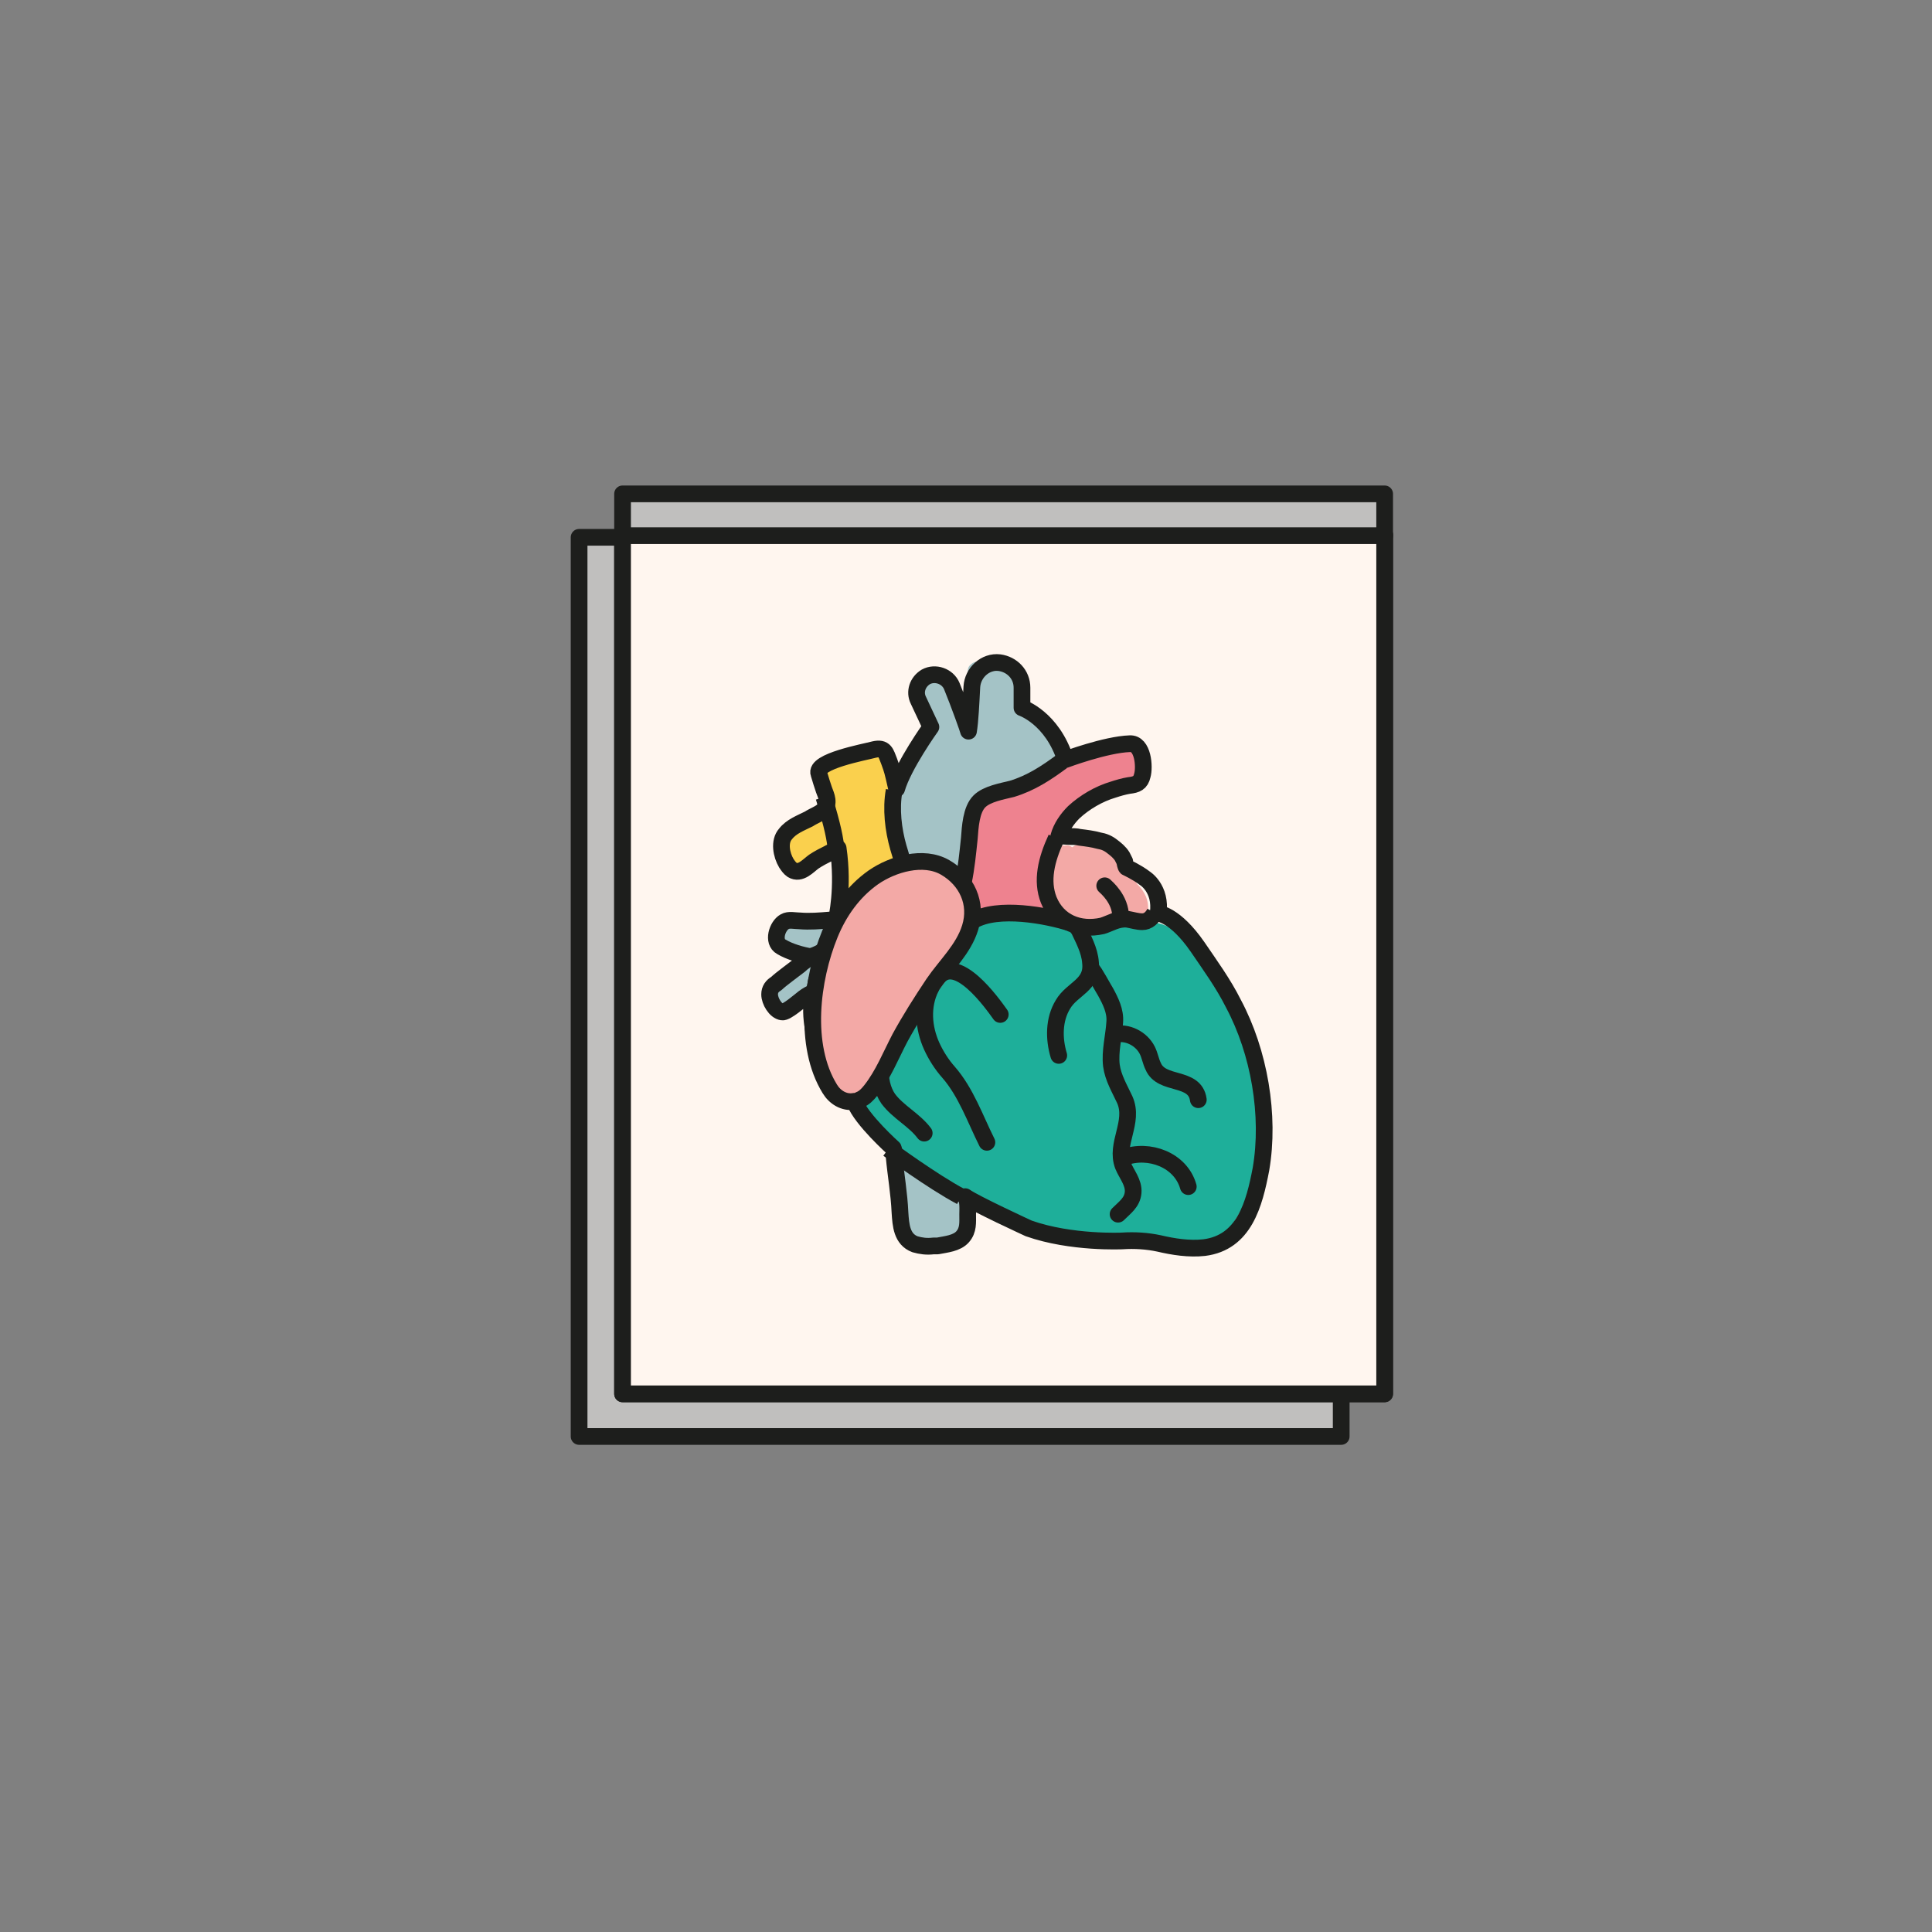 <?xml version="1.0" encoding="utf-8"?>
<!-- Generator: Adobe Illustrator 19.1.0, SVG Export Plug-In . SVG Version: 6.00 Build 0)  -->
<svg version="1.1" id="Capa_1" xmlns="http://www.w3.org/2000/svg" xmlns:xlink="http://www.w3.org/1999/xlink" x="0px" y="0px"
	 viewBox="0 0 231.2 231.2" style="enable-background:new 0 0 231.2 231.2;" xml:space="preserve">
<rect x="0" y="0" width="231.2" height="231.2" fill="#808080" stroke="none"/>
<style type="text/css">
	.st0{fill:#E74C40;stroke:#000000;stroke-width:2;stroke-miterlimit:10;}
	.st1{fill:#BCA26C;stroke:#1D1E1C;stroke-width:2;stroke-miterlimit:10;}
	.st2{fill:#FFFFFF;stroke:#1D1E1C;stroke-width:2;stroke-miterlimit:10;}
	.st3{fill:#DE3A28;stroke:#1D1E1C;stroke-width:2;stroke-miterlimit:10;}
	.st4{fill:#F8EEE1;stroke:#1D1D1B;stroke-width:2;stroke-linecap:round;stroke-linejoin:round;stroke-miterlimit:10;}
	.st5{fill:#CD8C94;stroke:#1D1D1B;stroke-width:2;stroke-linecap:round;stroke-linejoin:round;stroke-miterlimit:10;}
	.st6{fill:#FFC1C8;stroke:#1D1D1B;stroke-width:2;stroke-linecap:round;stroke-linejoin:round;stroke-miterlimit:10;}
	.st7{fill:none;stroke:#1D1D1B;stroke-width:2;stroke-linecap:round;stroke-linejoin:round;stroke-miterlimit:10;}
	.st8{fill:#8DA6A6;stroke:#1E1E1C;stroke-width:2;stroke-linecap:round;stroke-linejoin:round;stroke-miterlimit:10;}
	.st9{fill:#A4C3C6;stroke:#1E1E1C;stroke-width:2;stroke-linecap:round;stroke-linejoin:round;stroke-miterlimit:10;}
	.st10{fill:url(#);}
	.st11{fill:#E4E4E4;stroke:#1D1E1C;stroke-width:2;stroke-linecap:round;stroke-linejoin:round;stroke-miterlimit:10;}
	.st12{fill:#ED7069;stroke:#1D1D1B;stroke-width:2;stroke-linecap:round;stroke-linejoin:round;stroke-miterlimit:10;}
	.st13{fill:#1D508A;}
	.st14{fill:#1D508A;stroke:#1D1D1B;stroke-width:2;stroke-linecap:round;stroke-linejoin:round;stroke-miterlimit:10;}
	.st15{fill:#F1A4AB;stroke:#1D1D1B;stroke-width:2;stroke-linecap:round;stroke-linejoin:round;stroke-miterlimit:10;}
	.st16{fill:#1D1D1B;}
	.st17{fill:#989899;stroke:#1D1D1B;stroke-width:2;stroke-linecap:round;stroke-linejoin:round;stroke-miterlimit:10;}
	.st18{fill:#717171;stroke:#1D1D1B;stroke-width:2;stroke-linecap:round;stroke-linejoin:round;stroke-miterlimit:10;}
	.st19{fill:#BCBABB;stroke:#1D1D1B;stroke-width:2;stroke-linecap:round;stroke-linejoin:round;stroke-miterlimit:10;}
	.st20{fill:#64B5B2;}
	.st21{fill:#1D1E1C;}
	.st22{fill:#549793;}
	.st23{fill:#EEC44D;}
	.st24{fill:#D4AC46;}
	.st25{fill:#3B97D0;}
	.st26{fill:#3586B1;}
	.st27{fill:#E84E42;}
	.st28{fill:#D54037;}
	.st29{fill:#CECECD;stroke:#1D1E1C;stroke-width:2;stroke-linecap:round;stroke-linejoin:round;stroke-miterlimit:10;}
	.st30{fill:none;stroke:#1D1E1C;stroke-width:2;stroke-linecap:round;stroke-linejoin:round;stroke-miterlimit:10;}
	.st31{fill:#FFFFFF;stroke:#1E1E1C;stroke-width:2;stroke-linecap:round;stroke-linejoin:round;stroke-miterlimit:10;}
	.st32{fill:#C1737F;stroke:#1D1E1C;stroke-width:2;stroke-linecap:round;stroke-linejoin:round;stroke-miterlimit:10;}
	.st33{fill:#D4AC46;stroke:#1D1E1C;stroke-width:2;stroke-linecap:round;stroke-linejoin:round;stroke-miterlimit:10;}
	.st34{fill:#EEC44D;stroke:#1D1E1C;stroke-width:2;stroke-linecap:round;stroke-linejoin:round;stroke-miterlimit:10;}
	.st35{fill:#F7F7F5;stroke:#1D1D1B;stroke-width:2;stroke-miterlimit:10;}
	.st36{fill:#C9C8B8;stroke:#1D1D1B;stroke-width:2;stroke-miterlimit:10;}
	.st37{fill:none;stroke:#1D1D1B;stroke-width:2;stroke-miterlimit:10;}
	.st38{fill:#DD3D27;stroke:#1D1D1B;stroke-width:2;stroke-miterlimit:10;}
	.st39{clip-path:url(#SVGID_2_);fill:#FAD14D;stroke:#1D1E1C;stroke-width:2;stroke-miterlimit:10;}
	
		.st40{clip-path:url(#SVGID_2_);fill:#325B59;stroke:#1D1D1B;stroke-width:2;stroke-linecap:round;stroke-linejoin:round;stroke-miterlimit:10;}
	.st41{clip-path:url(#SVGID_2_);}
	.st42{fill:#F7F7F5;stroke:#1D1D1B;stroke-width:2;stroke-linecap:round;stroke-linejoin:round;stroke-miterlimit:10;}
	
		.st43{clip-path:url(#SVGID_2_);fill:#65C1BE;stroke:#1D1D1B;stroke-width:2;stroke-linecap:round;stroke-linejoin:round;stroke-miterlimit:10;}
	
		.st44{clip-path:url(#SVGID_2_);fill:#417C79;stroke:#1D1D1B;stroke-width:2;stroke-linecap:round;stroke-linejoin:round;stroke-miterlimit:10;}
	
		.st45{clip-path:url(#SVGID_2_);fill:#26283D;stroke:#1D1D1B;stroke-width:2;stroke-linecap:round;stroke-linejoin:round;stroke-miterlimit:10;}
	
		.st46{clip-path:url(#SVGID_2_);fill:none;stroke:#1D1D1B;stroke-width:2;stroke-linecap:round;stroke-linejoin:round;stroke-miterlimit:10;}
	
		.st47{clip-path:url(#SVGID_2_);fill:#AD6159;stroke:#1E1E1C;stroke-width:2;stroke-linecap:round;stroke-linejoin:round;stroke-miterlimit:10;}
	
		.st48{clip-path:url(#SVGID_2_);fill:#E88676;stroke:#1E1E1C;stroke-width:2;stroke-linecap:round;stroke-linejoin:round;stroke-miterlimit:10;}
	.st49{opacity:0.63;clip-path:url(#SVGID_2_);}
	.st50{fill:#FFFFFF;}
	.st51{opacity:0.36;fill:#FFFFFF;}
	.st52{opacity:0.23;}
	.st53{opacity:0.23;clip-path:url(#SVGID_2_);}
	.st54{fill:#5F999F;stroke:#1D1E1C;stroke-width:2;stroke-miterlimit:10;}
	.st55{fill:#77C1C5;stroke:#1D1E1C;stroke-width:2;stroke-miterlimit:10;}
	.st56{fill:#FBD943;stroke:#000100;stroke-width:2;stroke-miterlimit:10;}
	.st57{fill:#F1F1F1;stroke:#1D1D1B;stroke-width:2;stroke-miterlimit:10;}
	.st58{fill:#FF5546;stroke:#1D1D1B;stroke-width:2;stroke-linecap:round;stroke-miterlimit:10;}
	.st59{fill:#FF5546;stroke:#1D1D1B;stroke-width:2;stroke-miterlimit:10;}
	.st60{fill:#FFBE4A;stroke:#1E1E1C;stroke-width:2;stroke-linecap:square;stroke-linejoin:bevel;stroke-miterlimit:10;}
	.st61{stroke:#1D1E1C;stroke-width:2;stroke-miterlimit:10;}
	.st62{fill:#DDA345;}
	.st63{fill:#1E1E1C;}
	.st64{fill:#458353;}
	.st65{fill:#CB3524;stroke:#000000;stroke-width:2;stroke-linecap:round;stroke-linejoin:round;stroke-miterlimit:10;}
	.st66{fill:#DC3D26;stroke:#000000;stroke-width:2;stroke-linecap:round;stroke-linejoin:round;stroke-miterlimit:10;}
	.st67{fill:#1E508B;}
	.st68{fill:#E3AA24;stroke:#000000;stroke-width:2;stroke-linecap:round;stroke-linejoin:round;stroke-miterlimit:10;}
	.st69{fill:#3CA3DB;}
	.st70{fill:#E78476;stroke:#000000;stroke-width:2;stroke-linecap:round;stroke-linejoin:round;stroke-miterlimit:10;}
	.st71{fill:#D2756C;}
	.st72{fill:#C0BFBE;stroke:#1D1E1C;stroke-width:2;stroke-linecap:round;stroke-linejoin:round;stroke-miterlimit:10;}
	.st73{fill:#F4F4F2;stroke:#1D1E1C;stroke-width:2;stroke-linecap:round;stroke-linejoin:round;stroke-miterlimit:10;}
	.st74{fill:#FFF6EF;stroke:#1D1E1C;stroke-width:2;stroke-linecap:round;stroke-linejoin:round;stroke-miterlimit:10;}
	.st75{fill:#F3A9A6;}
	.st76{fill:#1EAF9A;}
	.st77{fill:#EE828F;}
	.st78{fill:#A4C3C6;}
	.st79{fill:#FAD04D;}
	.st80{fill:none;stroke:#1D1E1C;stroke-width:2;stroke-miterlimit:10;}
	.st81{fill:#F3A9A6;stroke:#1D1E1C;stroke-width:2;stroke-miterlimit:10;}
	.st82{fill:#FFFFFF;stroke:#1D1D1B;stroke-width:2;stroke-linecap:round;stroke-linejoin:round;stroke-miterlimit:10;}
	.st83{fill:#E2D0B3;stroke:#1D1D1B;stroke-width:2;stroke-linecap:round;stroke-linejoin:round;stroke-miterlimit:10;}
	.st84{fill:#C6B399;stroke:#1D1D1B;stroke-width:2;stroke-linecap:round;stroke-linejoin:round;stroke-miterlimit:10;}
	.st85{fill:#9B9A9A;stroke:#1D1D1B;stroke-width:2;stroke-linecap:round;stroke-linejoin:round;stroke-miterlimit:10;}
	.st86{fill:#B7B3B3;stroke:#1D1D1B;stroke-width:2;stroke-linecap:round;stroke-linejoin:round;stroke-miterlimit:10;}
	.st87{fill:#DADADA;stroke:#1D1D1B;stroke-width:2;stroke-linecap:round;stroke-linejoin:round;stroke-miterlimit:10;}
	.st88{fill:#A6C5C8;stroke:#1D1D1B;stroke-width:2;stroke-linecap:round;stroke-linejoin:round;stroke-miterlimit:10;}
	.st89{fill:#39ADAC;stroke:#1D1D1B;stroke-width:2;stroke-linecap:round;stroke-linejoin:round;stroke-miterlimit:10;}
	.st90{fill:#713662;stroke:#1D1D1B;stroke-width:2;stroke-linecap:round;stroke-linejoin:round;stroke-miterlimit:10;}
	.st91{fill:#363A5D;stroke:#1D1D1B;stroke-width:2;stroke-linecap:round;stroke-linejoin:round;stroke-miterlimit:10;}
	.st92{fill:#FF5546;stroke:#1D1D1B;stroke-width:2;stroke-linecap:round;stroke-linejoin:round;stroke-miterlimit:10;}
	.st93{fill:#DF5165;stroke:#1D1D1B;stroke-width:2;stroke-linecap:round;stroke-linejoin:round;stroke-miterlimit:10;}
	.st94{fill:#00B69E;stroke:#1D1D1B;stroke-width:2;stroke-linecap:round;stroke-linejoin:round;stroke-miterlimit:10;}
	.st95{fill:#FAD14D;stroke:#1D1D1B;stroke-width:2;stroke-linecap:round;stroke-linejoin:round;stroke-miterlimit:10;}
	.st96{fill:#00A9CF;stroke:#1D1D1B;stroke-width:2;stroke-linecap:round;stroke-linejoin:round;stroke-miterlimit:10;}
	.st97{fill:#4EB9AC;stroke:#000100;stroke-width:2;stroke-linecap:round;stroke-linejoin:round;stroke-miterlimit:10;}
	.st98{fill:#4EB9AC;}
	.st99{fill:none;stroke:#000100;stroke-width:2;stroke-linecap:round;stroke-linejoin:round;stroke-miterlimit:10;}
	.st100{fill:#FFFFFF;stroke:#000000;stroke-width:2;stroke-linecap:round;stroke-linejoin:round;stroke-miterlimit:10;}
	.st101{fill:#FFFFFF;stroke:#1D1D1B;stroke-width:2;stroke-miterlimit:10;}
	.st102{fill:#FFFFFF;stroke:#1D1D1B;stroke-width:2;stroke-linecap:round;stroke-miterlimit:10;}
	.st103{fill:#1D1D1B;stroke:#1D1D1B;stroke-width:2;stroke-miterlimit:10;}
	.st104{fill:#1D1D1B;stroke:#FFFFFF;stroke-width:2;stroke-miterlimit:10;}
	.st105{fill:#E1E6E1;stroke:#1D1D1B;stroke-width:2;stroke-linecap:round;stroke-linejoin:round;stroke-miterlimit:10;}
	.st106{fill:none;stroke:#010101;stroke-width:2;stroke-linecap:round;stroke-linejoin:round;stroke-miterlimit:10;}
	.st107{fill:#ECD9DF;stroke:#1D1D1B;stroke-width:2;stroke-linecap:round;stroke-linejoin:round;stroke-miterlimit:10;}
	.st108{stroke:#000000;stroke-width:2;stroke-linecap:round;stroke-linejoin:round;stroke-miterlimit:10;}
	.st109{fill:#B7707A;stroke:#1D1D1B;stroke-width:2;stroke-linecap:round;stroke-linejoin:round;stroke-miterlimit:10;}
	.st110{fill:#E58B95;stroke:#1D1D1B;stroke-width:2;stroke-linecap:round;stroke-linejoin:round;stroke-miterlimit:10;}
	.st111{fill:#68999B;stroke:#1D1D1B;stroke-width:2;stroke-linecap:round;stroke-linejoin:round;stroke-miterlimit:10;}
	.st112{fill:#F2C74E;stroke:#000100;stroke-width:2;stroke-linecap:round;stroke-linejoin:round;stroke-miterlimit:10;}
	.st113{fill:#BC973B;stroke:#000100;stroke-width:2;stroke-linecap:round;stroke-linejoin:round;stroke-miterlimit:10;}
	.st114{fill:#646563;stroke:#1D1D1B;stroke-width:2;stroke-linecap:round;stroke-linejoin:round;stroke-miterlimit:10;}
	.st115{fill:#B6803D;stroke:#1D1D1B;stroke-width:2;stroke-linecap:round;stroke-linejoin:round;stroke-miterlimit:10;}
	.st116{fill:#F6B456;stroke:#1D1D1B;stroke-width:2;stroke-linecap:round;stroke-linejoin:round;stroke-miterlimit:10;}
	.st117{fill:#EC716B;stroke:#1D1D1B;stroke-width:2;stroke-linecap:round;stroke-linejoin:round;stroke-miterlimit:10;}
	.st118{fill:#0B434C;stroke:#1D1D1B;stroke-width:2;stroke-linecap:round;stroke-linejoin:round;stroke-miterlimit:10;}
	.st119{fill:#1D1D1B;stroke:#1D1D1B;stroke-width:2;stroke-linecap:round;stroke-linejoin:round;stroke-miterlimit:10;}
	.st120{fill:#1D1D1B;stroke:#1D1D1B;stroke-miterlimit:10;}
	.st121{fill:#F3A5AC;stroke:#010101;stroke-width:2;stroke-linecap:round;stroke-linejoin:round;stroke-miterlimit:10;}
	.st122{fill:#A6D3B6;stroke:#010101;stroke-width:2;stroke-linecap:round;stroke-linejoin:round;stroke-miterlimit:10;}
	.st123{fill:#A5C4C7;stroke:#010101;stroke-width:2;stroke-linecap:round;stroke-linejoin:round;stroke-miterlimit:10;}
	.st124{fill:#FAD14E;stroke:#010101;stroke-width:2;stroke-linecap:round;stroke-linejoin:round;stroke-miterlimit:10;}
	.st125{fill:#4F79A4;stroke:#1D1E1C;stroke-width:2;stroke-linecap:round;stroke-linejoin:round;stroke-miterlimit:10;}
	.st126{fill:#ED716A;stroke:#1D1E1C;stroke-width:2;stroke-miterlimit:10;}
	.st127{fill:#A8B8DC;stroke:#1D1E1C;stroke-width:2;stroke-linecap:round;stroke-linejoin:round;stroke-miterlimit:10;}
	.st128{fill:#65C0BC;stroke:#1D1E1C;stroke-width:2;stroke-linecap:round;stroke-linejoin:round;stroke-miterlimit:10;}
	.st129{fill:#C2C4C2;stroke:#1D1D1B;stroke-width:2;stroke-linecap:round;stroke-linejoin:round;stroke-miterlimit:10;}
	.st130{fill:#AAB0B5;stroke:#1D1D1B;stroke-width:2;stroke-miterlimit:10;}
	.st131{fill:#D3C2A3;stroke:#1D1D1B;stroke-width:2;stroke-linecap:square;stroke-linejoin:bevel;stroke-miterlimit:10;}
	.st132{stroke:#1D1D1B;stroke-width:2;stroke-miterlimit:10;}
	.st133{fill:#D5DCE4;stroke:#1D1D1B;stroke-width:2;stroke-miterlimit:10;}
	.st134{fill:none;stroke:#FFFFFF;stroke-width:2;stroke-linecap:round;stroke-linejoin:round;stroke-miterlimit:10;}
	.st135{fill:#5080A2;stroke:#1D1D1B;stroke-width:2;stroke-linecap:round;stroke-linejoin:round;stroke-miterlimit:10;}
	.st136{fill:#6094C0;stroke:#1D1D1B;stroke-width:2;stroke-linecap:round;stroke-linejoin:round;stroke-miterlimit:10;}
	.st137{fill:#5688AA;stroke:#1D1D1B;stroke-width:2;stroke-linecap:square;stroke-linejoin:bevel;stroke-miterlimit:10;}
	.st138{fill:#F3C43E;stroke:#1D1D1B;stroke-width:2;stroke-linecap:round;stroke-linejoin:round;stroke-miterlimit:10;}
	.st139{fill:#FABB4B;stroke:#1D1D1B;stroke-width:2;stroke-linecap:round;stroke-linejoin:round;stroke-miterlimit:10;}
	.st140{fill:#FFFFFF;stroke:#1D1D1B;stroke-width:2;stroke-linecap:square;stroke-linejoin:bevel;stroke-miterlimit:10;}
	.st141{fill:#61B675;stroke:#1D1D1B;stroke-width:2;stroke-linecap:square;stroke-linejoin:bevel;stroke-miterlimit:10;}
	.st142{fill:#37AB72;stroke:#1D1D1B;stroke-width:2;stroke-linecap:round;stroke-linejoin:round;stroke-miterlimit:10;}
	.st143{fill:none;stroke:#1D1D1B;stroke-width:2;stroke-linecap:round;stroke-miterlimit:10;}
	.st144{fill:#EDDEBC;stroke:#1D1D1B;stroke-width:2;stroke-linecap:square;stroke-linejoin:bevel;stroke-miterlimit:10;}
	.st145{fill:none;}
	.st146{fill:#52B47D;stroke:#1D1D1B;stroke-width:2;stroke-linecap:round;stroke-linejoin:round;stroke-miterlimit:10;}
	.st147{fill:#2E8D5C;stroke:#1D1D1B;stroke-width:2;stroke-linecap:round;stroke-linejoin:round;stroke-miterlimit:10;}
	.st148{opacity:0.25;fill:none;stroke:#FFFFFF;stroke-width:2;stroke-linecap:round;stroke-linejoin:round;stroke-miterlimit:10;}
	.st149{fill:none;stroke:#1D1D1B;stroke-width:2;stroke-linecap:square;stroke-linejoin:bevel;stroke-miterlimit:10;}
	.st150{fill:#E9554B;stroke:#1D1D1B;stroke-width:2;stroke-miterlimit:10;}
	.st151{fill:#E9524B;stroke:#1D1D1B;stroke-width:2;stroke-linecap:round;stroke-linejoin:round;stroke-miterlimit:10;}
	.st152{fill:#EB6661;stroke:#1D1D1B;stroke-width:2;stroke-miterlimit:10;}
	.st153{opacity:0.2;fill:#1D1D1B;}
	
		.st154{opacity:9.000000e-02;fill:none;stroke:#FFFFFF;stroke-width:2;stroke-linecap:round;stroke-linejoin:round;stroke-miterlimit:10;}
	.st155{fill:#FAD04E;stroke:#1D1D1B;stroke-width:2;stroke-linecap:round;stroke-linejoin:round;stroke-miterlimit:10;}
	.st156{fill:#E5BD4A;stroke:#1D1D1B;stroke-width:2;stroke-linecap:round;stroke-linejoin:round;stroke-miterlimit:10;}
	.st157{fill:#B68235;stroke:#1D1D1B;stroke-width:2;stroke-linecap:round;stroke-linejoin:round;stroke-miterlimit:10;}
	.st158{fill:#D2BFB9;stroke:#1D1D1B;stroke-width:2;stroke-linecap:round;stroke-linejoin:round;stroke-miterlimit:10;}
	.st159{fill:#DADAD2;}
	.st160{clip-path:url(#SVGID_6_);}
	.st161{fill:#308C89;}
	.st162{fill:#333333;}
	.st163{fill:#F0584D;}
	.st164{fill:#FAD14D;}
	.st165{fill:#3CA4DC;}
	.st166{clip-path:url(#SVGID_8_);}
	.st167{fill:#D8B144;}
	.st168{fill:#3290BA;}
	.st169{fill:#D84B48;}
	.st170{fill:#E6DDEE;stroke:#1D1E1C;stroke-width:2;stroke-linecap:square;stroke-linejoin:bevel;stroke-miterlimit:10;}
	.st171{fill:#F1F1F1;stroke:#1D1E1C;stroke-width:2;stroke-miterlimit:10;}
	.st172{fill:#F3BC12;stroke:#010101;stroke-width:2;stroke-linecap:round;stroke-linejoin:round;stroke-miterlimit:10;}
	.st173{fill:#FCD28C;stroke:#1D1E1C;stroke-width:2;stroke-linecap:round;stroke-linejoin:round;stroke-miterlimit:10;}
	.st174{fill:#ED706A;stroke:#1D1E1C;stroke-width:2;stroke-linecap:round;stroke-linejoin:round;stroke-miterlimit:10;}
	.st175{fill:#CB615E;stroke:#1D1E1C;stroke-width:2;stroke-linecap:round;stroke-linejoin:round;stroke-miterlimit:10;}
	.st176{fill:#F7CCC1;stroke:#1D1D1B;stroke-width:2;stroke-linecap:round;stroke-linejoin:round;stroke-miterlimit:10;}
	.st177{fill:#FF4B3C;stroke:#1D1E1C;stroke-width:2;stroke-linecap:round;stroke-linejoin:round;stroke-miterlimit:10;}
	.st178{fill:#F0F0F0;stroke:#1D1E1C;stroke-width:2;stroke-linecap:round;stroke-linejoin:round;stroke-miterlimit:10;}
	.st179{fill:#F9EFE2;stroke:#1D1E1C;stroke-width:2;stroke-linecap:round;stroke-linejoin:round;stroke-miterlimit:10;}
	.st180{fill:#9AC7AA;stroke:#1D1D1B;stroke-width:2;stroke-linecap:round;stroke-linejoin:round;stroke-miterlimit:10;}
	.st181{fill:#A2CFD6;stroke:#1D1D1B;stroke-width:2;stroke-linecap:round;stroke-linejoin:round;stroke-miterlimit:10;}
	.st182{fill:#E799A0;}
	.st183{opacity:0.41;fill:#A2CFD6;}
</style>
<g>
	<polygon class="st72" points="160.5,69.2 160.5,64.3 69.3,64.3 69.3,69.2 69.3,69.2 69.3,171.9 160.5,171.9 160.5,69.2 	"/>
	<rect x="74.5" y="64" class="st73" width="91.2" height="102.8"/>
	<rect x="74.5" y="64" class="st74" width="91.2" height="102.8"/>
	<path class="st75" d="M136,105.7c0-0.3,0-0.6-0.2-0.8c-0.7-0.8-1.4-1.5-2.3-2.2c-0.7-0.5-1-1.1-1.9-1.3c-0.2,0-0.3,0-0.5,0
		c-0.8-0.4-1.7-0.6-2.5-0.2c-0.1,0.1-0.2,0.1-0.3,0.2c-0.2-0.2-0.6-0.3-0.9-0.2c-0.5-0.1-1,0.1-1.1,0.7c-0.1,0.5-0.2,1-0.2,1.5
		c-0.4,0.2-0.6,0.5-0.7,1c-0.1,0.6,0,1.1,0,1.6c0,0.5,0.3,0.7,0.6,0.9c-0.1,0.8-0.2,1.6,0.2,2.3c0.8,1.4,3.2,1.7,4.7,1.5
		c0.5-0.1,0.9-0.2,1.3-0.5c0.2,0.1,0.5,0.1,0.7,0.1c0.5,0,1.1-0.5,1-1c-0.1-0.7-0.3-1.3-0.7-1.7c-0.1-0.2-0.2-0.4-0.3-0.6
		c1,0.9,2.1,1.8,2,1.8c-0.2,0.5-0.1,1.3,0.6,1.5c1.1,0.2,1.8-0.4,1.9-1.6C137.4,107.3,136.7,106.4,136,105.7z"/>
	<path class="st76" d="M147,119.2c-2.3-3.8-5.5-9.3-10.4-8.9c-3.3,0.3-6.6,0.7-9.9,0.4c-2.7-0.3-6.8-1.8-9.4-1.3
		c-0.9,0.2-0.9,0.3-1.5,1c-0.9,1-1.9,3-2.8,4.2c-0.9,1.2-0.9,1.1-1.7,2.4c-1.6,2.6-3.2,5.4-4.5,8.2c-1,2.2-1.6,3.5-3,5.4
		c-0.6,0.8-0.8,1-1.2,1.8c-0.1,0.3,0,0.7,0.3,1c0.5,0.4,0.9,0.8,1.4,1.2c0,0.2,0.1,0.3,0.2,0.5c3.2,3.5,7.8,7,11.8,9.5
		c3.1,1.9,5.1,2.8,8.2,3.1c0,0.4,1.2-0.2,1.7-0.1c4,0.8,9.2,1.9,13.9,1.6c0.8,0.1,1.6,0.2,2.3,0.2c1.7,0,3.1-0.8,4.2-2
		c0.5-0.4,1-0.9,1.2-1.4c1.7-2.5,2.8-5.9,3.2-8.3C152.3,131.2,150.3,124.7,147,119.2z"/>
	<g>
		<g>
			<path class="st77" d="M120.9,94.1c-0.5,0.3-1.1,0.5-1.6,0.8c-0.6,0.3-1.2,0.6-1.7,1.1c-0.5,0.6-0.7,1.4-0.9,2.2
				c-0.6,2.6-1.2,5.3-1.9,7.9c-0.2,1-0.4,2.3,0.3,3.1c0.6,0.6,1.5,0.7,2.4,0.7c1.6,0.1,3.1,0.2,4.7,0.2c1.4,0.1,2.7,0.1,4-0.3
				c-1.4-2.6-1.6-5.7-0.6-8.5s3.2-5,5.9-6.1c0.9-0.4,1.9-0.6,2.8-1c0.9-0.4,1.7-1,2.2-1.9c0.4-0.9,0.3-2.1-0.4-2.7
				c-0.9-0.7-2.1-0.5-3.2-0.2c-1.6,0.4-3.4,0.6-5,1.1C125.4,91.5,123.3,93,120.9,94.1z"/>
			<path class="st78" d="M122,84.8c-0.3-0.1-0.2-1.9-0.2-2.1c0-0.6,0.2-1.9-0.3-2.3c-0.3-0.2-0.7-0.3-1.1-0.4
				c-0.3,0-1.3-0.1-1.3,0.4c-0.1-1.2-1.6-1.3-1.6-1.3c-0.5,0-1,0.1-1.3,0.4c-0.4,0.3-0.4,0.7-0.4,1.1c0,1.4-0.5,2.9-1.1,4.2
				c0.1-0.3-0.3-1.1-0.4-1.3c-0.2-0.7-0.5-1.3-0.8-2c-0.3-0.6-0.6-1.2-1.2-1.4c-0.6-0.2-1.4,0.4-1.9,0.7c-0.4,0.2-1,0.6-1.2,1.1
				c-0.3,0.6,0.3,1,0.5,1.4c0.3,0.5,0.5,1.1,0.7,1.6c0.2,0.7,0.4,1.4,0.5,2.1c-3.8,4.1-4.1,7.5-4.1,7.5c-0.1-0.3-0.1-0.6-0.2-0.8
				c-0.2-0.9-0.5-1.9-0.7-2.8c-0.1-0.3-0.1-0.6-0.3-0.8c-0.3-0.6-0.9-0.6-1.5-0.4c-1.1,0.3-2.2,0.5-3.3,0.7
				c-0.9,0.2-3.9,0.6-3.3,2.1c0.2,0.6,0.4,1.2,0.6,1.9c0.2,0.7,0.3,1.3,0.5,2c0,0.1-0.7,0.5-0.8,0.5c-0.5,0.3-1,0.7-1.5,1
				c-1.1,0.7-2.9,1.3-3.2,2.7c-0.2,0.7,0.1,1.6,0.3,2.2c0.1,0.3,0.2,0.5,0.4,0.8c0.3,0.4,0.7,0.7,1.3,0.7c0.7-0.1,1.3-0.8,1.8-1.1
				c0.6-0.4,1.2-0.7,1.8-1c0.1-0.1,1.1-0.4,1.1-0.6c0.8,4.8-0.2,8.5-0.2,8.5c0,0.1-0.7,0-0.8,0.1c-1.2,0-2.4,0.1-3.6,0.1
				c-0.6,0-1.3-0.3-1.8,0.1c-0.9,0.5-1.5,2.4-0.4,3c1.1,0.6,2.4,1,3.6,1.2c-0.5,0.3-0.9,0.6-1.4,1c-0.6,0.5-1.1,1-1.6,1.5
				c-0.4,0.4-1.9,1.5-1.9,2.1c0,0.8,0.7,2,1.5,2.1c0.5,0,2.2-1.4,2.6-1.7c0.4-0.3,0.8-0.5,1.2-0.7c-0.3,1,0.1,3,0.1,3
				c0.4,2.2,1.1,2.8,1.1,2.8c0.1,0.1,0.1,0.7,0.1,0.9c0,0.3,0.1,0.6,0.2,0.9c0.4,1.8,0.9,3.9,2.4,5.2c0.1,0.1,0.3,0.2,0.5,0.3
				c0-0.9,0.1-1.8,0.4-2.7c0.2-0.6,0.5-1,1-1.4c0.3-1.6,0.6-3.2,1.2-4.7c0.4-0.9,1.2-1.3,2-1.2c0.8-1.3,1.5-2.8,1.2-4.1
				c-0.2-1.3-1.2-2.5-2.1-3.6c-1.2-0.6-2-1.7-2.2-3.2c-0.2-2.1,2.7-3.3,3.9-1.5c0.2,0.4,0.5,0.7,0.8,1.1c0.2,0,0.3,0.1,0.4,0.1
				c0.7,0.1,1.4,0.1,2.1,0c1.6-0.1,3.2-0.1,4.7-0.7c-0.2-0.4-0.3-1-0.3-1.5c0-0.2,0-0.3,0-0.5c0,0-0.4-0.1-0.4-0.1
				c0-0.9-0.2-1.2,0-2c0.3-1.9,1.5-4.1,2.2-5.9c0-0.1-0.3-0.3,0.2-0.4c-0.3-0.5,0.1-0.6,0.1-1c-0.7-0.9-0.4-2.3,0.5-3
				c0.3-0.2,0.7-0.4,1-0.4c0.5-0.4,1-0.8,1.8-1c1.4-0.4,3.2-0.5,4.4-1.4c0.7-0.6,1.6-1.3,2.5-2.1C125.5,86,122,84.8,122,84.8z"/>
			<path class="st79" d="M107,98.4c-0.1-1.8,0-3.6-0.3-5.4c-0.2-1-0.4-3.2-1.8-3.2c-1.3,0-2.6,0.5-3.9,0.8c-0.9,0.2-3.9,0.6-3.3,2.1
				c0.3,0.9,1.5,3.1,0.8,4c-1.3,1.8-3.9,1.4-4.9,3.4c-0.5,1-0.5,2.2,0.1,3.2c0.6,1,1.4,1.3,2.4,0.7c1.2-0.7,2.6-1.9,3.9-2.1
				c0.7,2.5,0.5,5.9-0.2,8.4c0,0-0.3,0.1-0.5,0.1c0,0.1,0,0.2,0,0.2c-0.1,1.3-0.3,2.6-0.4,4c0,0.2,0,0.4,0,0.7c0,0,0,0.1,0,0.1
				c0.2,1.5,0.5,2.9,0.6,4.4c0.1,1.5,0.1,2.8,1,4.1c0.7,1.1,1.6,2.1,2.6,3c0.3,0.3,0.6,0.5,0.9,0.7c1.3-1.7,2.7-3.3,4-5.1
				c1.4-1.9,1.9-4.2,3.8-5.7c0.3-0.2,0.6-0.3,0.9-0.4c0-1.9,0-3.8,0-5.7c0-0.6,0-1.2,0-1.8c-0.8,0.3-0.8-0.2-1.4-1.2
				c-1.2-2-3.3-4-3.8-6.3C107.1,100.5,107,99.4,107,98.4z"/>
			<path class="st78" d="M113.4,142.3c-1.1-0.8-2.5-0.9-3.6-1.8c-1-0.8-2-1.7-3-2.4c-0.1-0.1-0.2-0.2-0.4-0.2c0,0.2,0,0.5,0,0.6
				c0.2,1.9,0.4,3.9,0.7,5.8c0.1,1.3-0.1,3.1,0.9,4.2c1.3,1.4,3.4,1.1,5,0.6c1.1-0.4,2.3-0.8,2.6-2.1
				C116,144.8,114.9,143.4,113.4,142.3z"/>
			<path class="st75" d="M101.7,132c0,0,0.2,0.1,0.2,0.1l0.2,0.3c0.4-3.1,2.8-5.9,4.8-8.1c2.6-2.9,5.7-5.5,7.6-9
				c1.2-2.2,1.6-4.2,1.5-6.4c-0.3-0.1-0.5-0.3-0.8-0.4c-1.6-0.8-3.2-1.7-4.9-2.2c-1.6-0.5-3.1-0.2-4.5,0.5c-2.4,1.3-4.5,3.7-6,5.9
				c-1.5,2.2-2.4,4.9-2.4,7.6c0,1.2,0.4,2.2,0.8,3.3c0.9,2.7,0.8,6.1,3.1,8.1C101.3,131.7,101.5,131.9,101.7,132z"/>
			<path class="st80" d="M106.3,137.5c0,0,5.3,3.9,8.7,5.7"/>
			<path class="st80" d="M138.2,109.2c-0.3,0.6-0.8,1.1-1.5,1.1c-0.6,0-1.2-0.2-1.8-0.3c-1.2-0.1-2,0.5-3,0.8
				c-2.7,0.6-5.3-0.4-6.4-3.1c-0.9-2.3-0.3-4.8,0.9-7.4"/>
			<path class="st80" d="M107,94.6c-0.4,2.2-0.1,4.7,0.5,6.8c1,3.4,1.6,5.7,6.8,6.2c1.1,0.1,1.6-6.6,1.7-7.3
				c0.1-1.3,0.2-3.4,1.2-4.4c0.9-0.9,2.7-1.2,3.9-1.5c2.3-0.7,4.1-1.9,6-3.3"/>
			<path class="st80" d="M97.3,118.7c0,0.2,0,0,0.1-0.1c0.2-0.4,0.2-0.8,0.3-1.2c0.4-1.3,0.9-2.7,1.4-4c0.9-2,2.4-3.7,4.2-5
				c1.8-1.3,5.9-1.9,8.2-1.5"/>
			<path class="st80" d="M116.4,110.2c3-1.8,9-0.6,11.5,0.2"/>
			<path class="st30" d="M134.1,109.7c0-2.1-1.7-3.5-1.9-3.7"/>
			<path class="st80" d="M98.6,95.4c1.1,3.7,1.3,4.8,1.5,6.5"/>
			<path class="st80" d="M99.9,110.2c-0.4,2.2-0.4,2.2-1,3.6"/>
			<path class="st80" d="M97,114.5c1.3-0.5,1.2-0.5,2.1-1.2"/>
			<path class="st30" d="M102.1,127.5c-1.9-1.3-3.2,1.1-3.9-1.1c-0.8-2.4-1.5-5.2-0.8-7.7c-0.4,0.2-0.8,0.4-1.2,0.7
				c-0.4,0.3-2.1,1.8-2.6,1.7c-0.8-0.1-1.5-1.3-1.5-2.1c0-0.6,0.3-1,0.8-1.3c0.5-0.5,2.3-1.8,2.8-2.2c0.4-0.4,0.9-0.7,1.4-1
				c-1.2-0.2-2.6-0.6-3.6-1.2c-1.1-0.6-0.5-2.5,0.4-3c0.5-0.3,1.2-0.1,1.8-0.1c1.2,0.1,2.4,0,3.6-0.1c0.1,0,0.8,0,0.8-0.1
				c0,0,0.9-3.7,0.2-8.5c0,0.2-1,0.5-1.1,0.6c-0.6,0.3-1.2,0.6-1.8,1c-0.7,0.5-1.6,1.6-2.6,1c-0.3-0.2-0.5-0.5-0.7-0.8
				c-0.6-1-0.9-2.6-0.1-3.5c0.7-0.9,1.8-1.3,2.8-1.8c0.6-0.4,1.3-0.6,1.8-1.1c0.7-0.8,0.3-1.6,0-2.4c-0.2-0.6-0.4-1.2-0.6-1.9
				c-0.6-1.5,5.5-2.6,6.6-2.9c1.3-0.3,1.4,0.4,1.8,1.4c0.4,1.1,0.4,1.1,0.9,3.3c0.8-2.8,4.1-7.4,4.1-7.4l-1.5-3.2
				c-0.5-1-0.1-2.2,0.9-2.8l0,0c1.1-0.6,2.6-0.1,3.1,1.1c0.9,2.2,2,5.3,2,5.4c0.2-1.2,0.3-3.4,0.4-5.3c0.1-1.7,1.6-3.1,3.3-2.9h0
				c1.5,0.2,2.7,1.4,2.7,3l0,2.4c0,0,3.6,1.2,5.2,6.2c0,0,4.8-1.8,7.7-1.9c1.6-0.1,1.8,2.8,1.5,3.8c-0.2,0.9-0.7,1.1-1.6,1.2
				c-0.6,0.1-1.3,0.3-1.9,0.5c-1.7,0.5-3.4,1.5-4.7,2.7c-0.8,0.8-1.5,1.8-1.8,2.9c0-0.1,1.1,0,1.2,0c0.4,0,0.9,0,1.3,0.1
				c0.8,0.1,1.6,0.2,2.3,0.4c0.6,0.1,1.1,0.3,1.6,0.7c0.4,0.3,0.9,0.7,1.2,1.2c0.1,0.2,0.2,0.4,0.3,0.6c0,0.1,0.1,0.6,0.2,0.7
				c0,0,1.3,0.6,2.2,1.3c0,0,2,1.2,1.6,4.2c0,0,2,0.1,4.7,4c1.5,2.2,3.1,4.4,4.3,6.8c3.1,5.8,4.4,13.4,3.3,19.8
				c-0.8,4.2-2,8.8-6.8,9.4c-1.8,0.2-3.7-0.1-5.4-0.5c-1.4-0.3-2.9-0.4-4.4-0.3c0,0-6.1,0.3-11.2-1.5c0,0-6.5-3-7.6-3.8
				c0.4,0.3,0.3,1.7,0.3,2.1c0,1,0.1,1.9-0.6,2.7c-0.7,0.8-2,0.9-3,1.1c-0.2,0-0.4,0-0.5,0c-0.8,0.1-1.5,0-2.2-0.2
				c-1.6-0.6-1.7-2.3-1.8-3.8c-0.1-2.3-0.5-4.5-0.7-6.7c0-0.1,0-0.8-0.1-1c0,0-3.8-3.4-4.6-5.5"/>
		</g>
	</g>
	<g>
		<g>
			<rect x="74.5" y="59.1" class="st72" width="91.2" height="5"/>
		</g>
	</g>
	<path class="st30" d="M126.7,126.3c-0.6-2-0.6-4.3,0.5-6.1c1.1-1.9,3.6-2.3,3.3-5c-0.1-1.5-0.9-2.9-1.5-4.2c0,0,0,0.1,0,0.1"/>
	<path class="st30" d="M133.8,145.3c0.8-0.8,1.7-1.4,1.8-2.6c0.1-1.2-0.8-2.2-1.2-3.2c-1-2.6,1.4-5.2,0.2-7.9
		c-0.6-1.3-1.4-2.6-1.6-4.1c-0.2-1.7,0.3-3.5,0.4-5.2c0.1-1.3-0.5-2.5-1.1-3.6c-0.2-0.3-1.5-2.7-1.6-2.6"/>
	<path class="st30" d="M143.4,131.6c-0.4-2.9-4.4-1.6-5.4-4c-0.3-0.6-0.4-1.3-0.7-1.9c-0.7-1.4-2.4-2.3-4-1.9"/>
	<path class="st30" d="M142.2,142c-0.9-3.2-4.7-4.6-7.7-3.5"/>
	<path class="st30" d="M111.4,118.2c-1.1,2.2-0.9,4.8,0.1,7c0.5,1.1,1.2,2.2,2,3.1c2.1,2.4,3.2,5.6,4.6,8.4"/>
	<path class="st30" d="M112.2,117c2.3-2.9,6.5,3,7.5,4.4"/>
	<path class="st30" d="M110.6,135.6c-1.2-1.6-3.1-2.5-4.3-4.1c-1.4-2-1.3-5.6,0.7-8.3"/>
	<path class="st81" d="M102.9,131.6c-0.2,0.1-0.4,0.2-0.7,0.2c-1.2,0.2-2.3-0.5-2.9-1.5c-3.2-5.2-2.2-13.1,0-18.5
		c1.1-2.7,2.8-5.1,5.2-6.8c2.3-1.6,6-2.7,8.6-1.2c2.6,1.5,3.9,4.3,3,7.2c-0.8,2.6-2.9,4.5-4.4,6.7c-1.4,2.1-2.8,4.3-4,6.5
		c-1.1,2.1-2,4.4-3.5,6.3C103.8,131,103.4,131.4,102.9,131.6z"/>
</g>
</svg>
